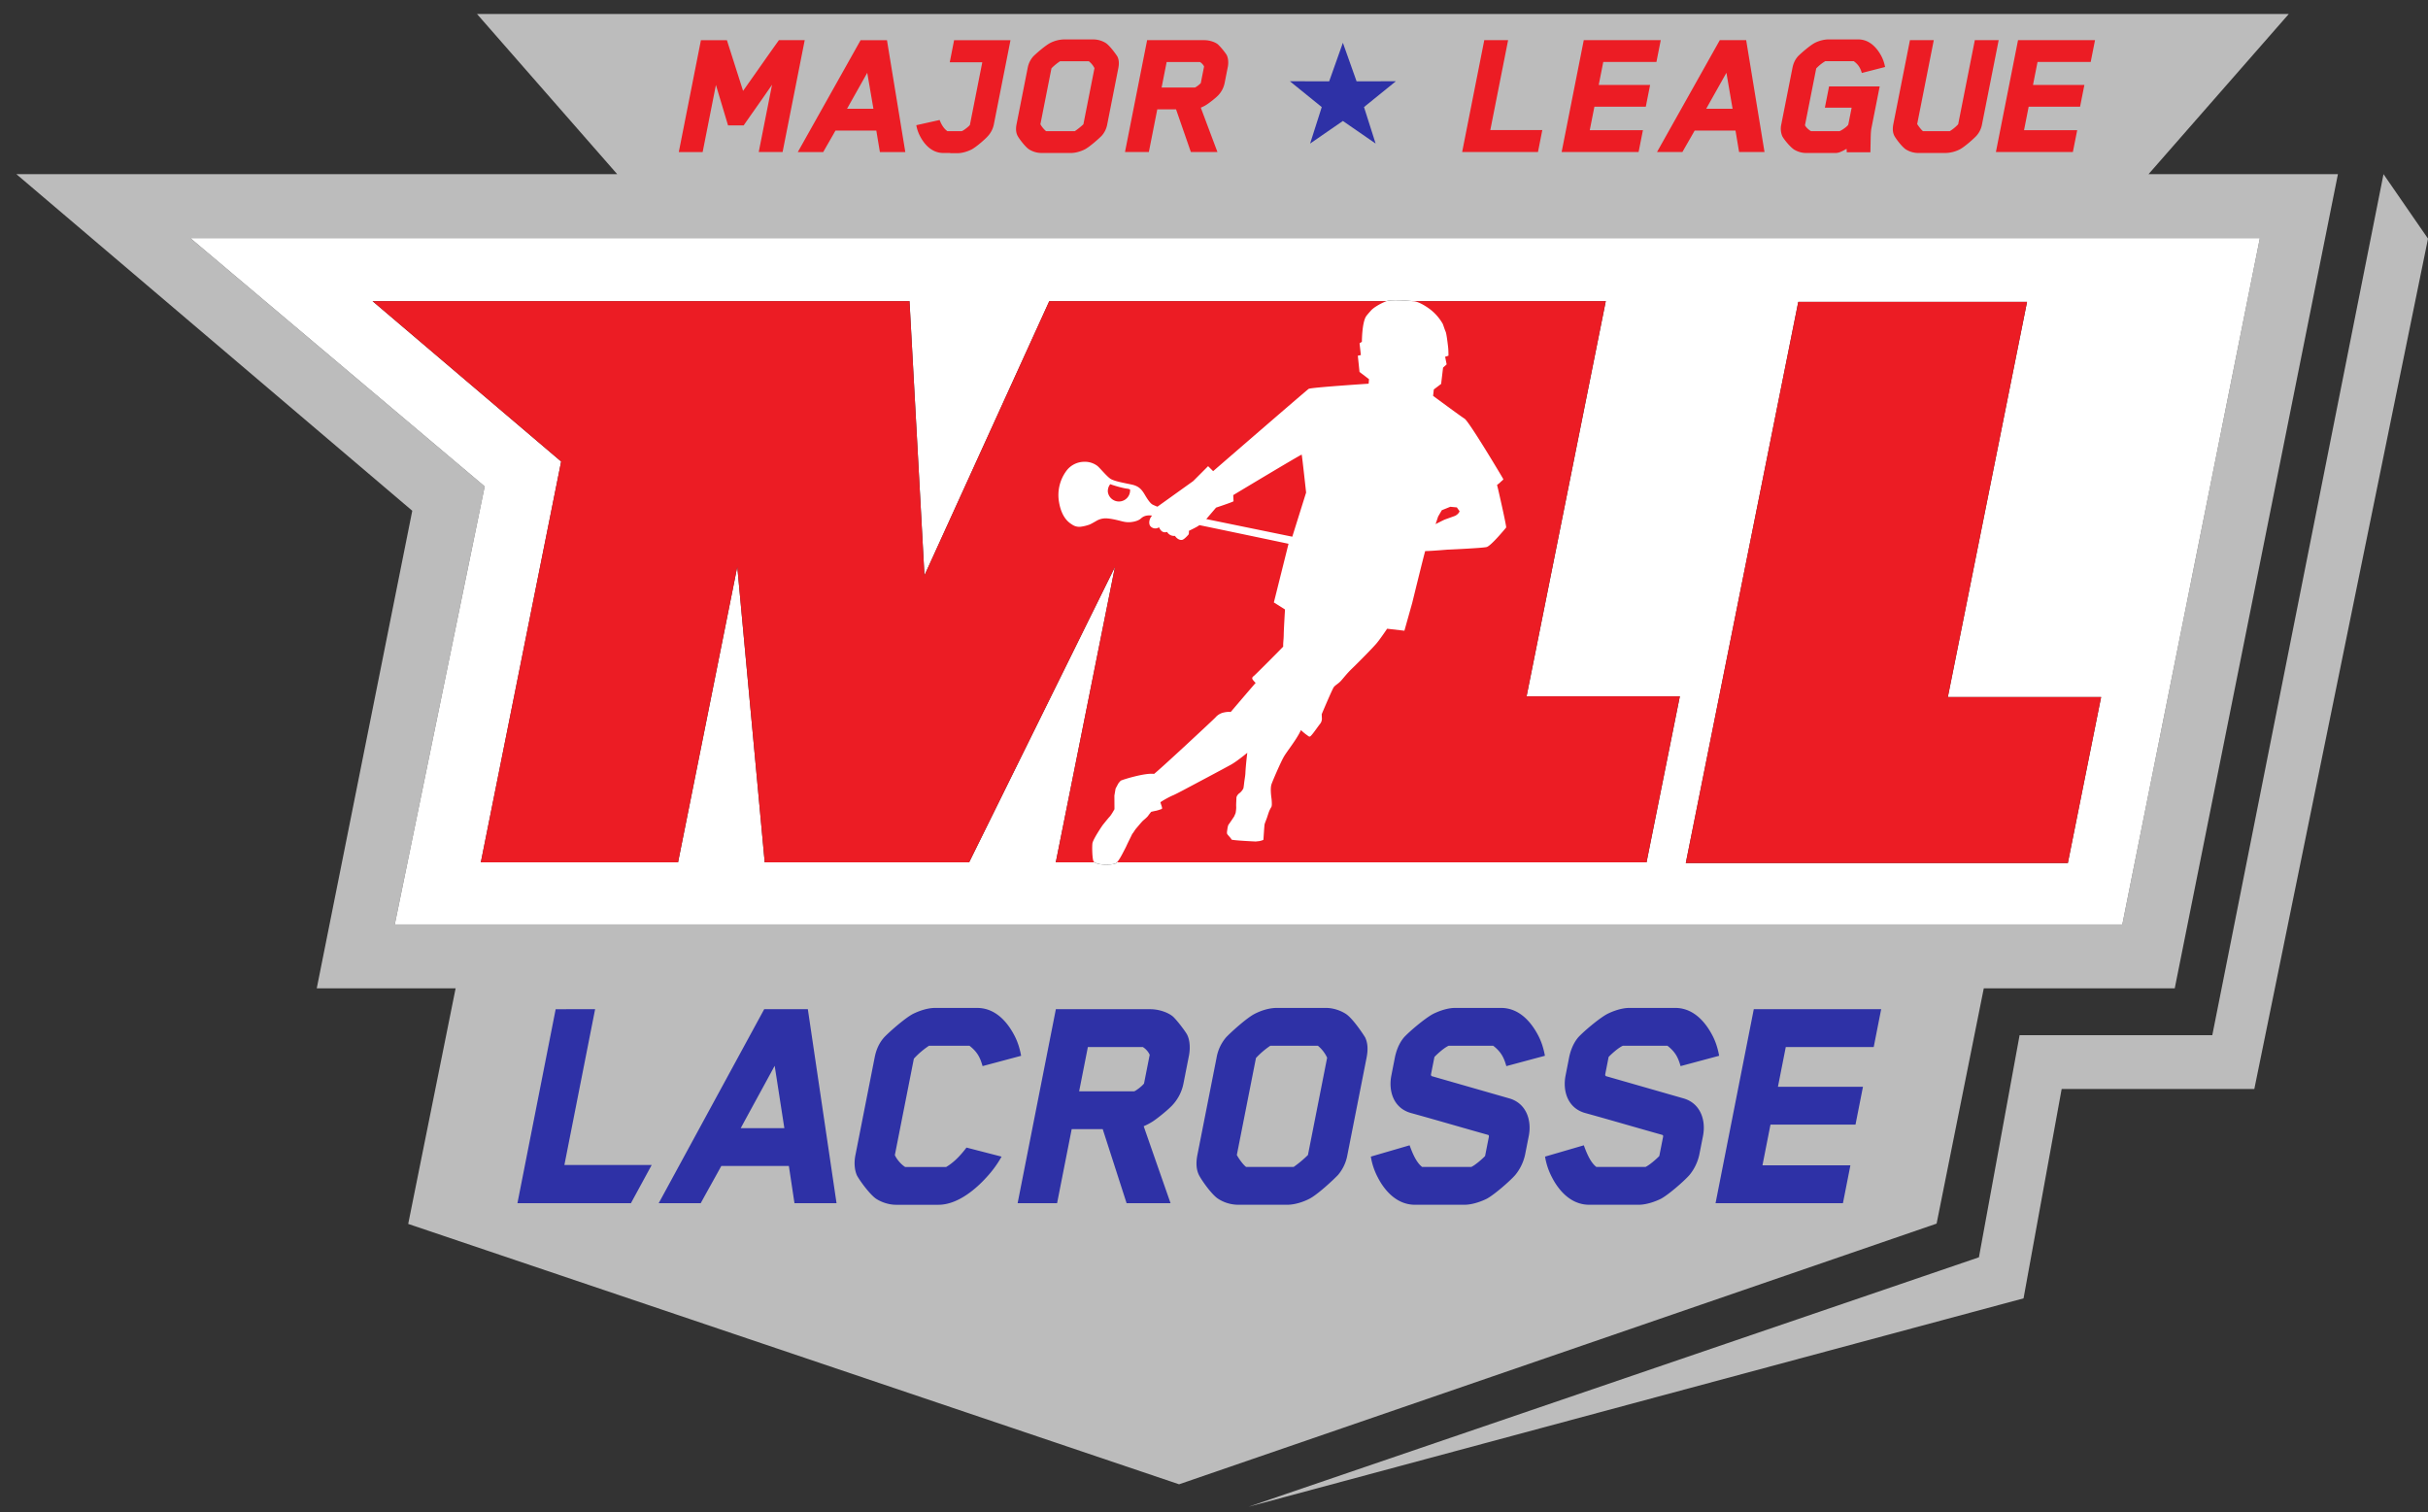 <svg id="Layer_1" xmlns="http://www.w3.org/2000/svg" viewBox="0 0 114 71"><rect x="0" y="0" width="114" height="71" fill="#333333" stroke="none"/><style>.st0{fill:#bcbcbc}.st1{fill:#fff}.st2{fill:#2e31a6}.st3{fill:#ec1c24}</style><path id="Shield_2_" class="st0" d="M100.878 8.178l6.586-7.522H22.396l6.583 7.522H.769l18.588 15.806-4.485 22.426h6.52l-2.226 11.062L55.36 69.698l35.568-12.241 2.215-11.048h8.966l7.662-38.231h-8.893zm-1.23 35.228H18.536l4.221-20.567L8.938 11.181h97.168l-6.458 32.225z"/><path class="st1" d="M8.938 11.181L22.757 22.84l-4.221 20.567h81.112l6.458-32.225H8.938zm68.37 29.313H52.445a.23.23 0 0 1-.057.048c-.135.074-.77.104-.994-.048h-1.823l2.781-13.88-6.85 13.88h-9.597l-1.288-13.88-2.781 13.88h-9.26l3.772-18.822-8.854-7.53h25.21l.702 12.877 5.861-12.877h15.829c.236-.088 1.097-.013 1.24 0h9.059l-3.719 18.557h7.197l-1.565 7.795zm19.782.033H79.152l5.281-26.351h10.741l-3.719 18.556h7.197l-1.562 7.795z"/><path id="Stroke_2_" class="st0" d="M111.911 8.178l-8.039 40.433h-9.048l-1.909 10.428-34.298 11.715 36.393-9.787 1.789-9.83h9.046L114 11.206z"/><g id="Lacrosse_2_"><path class="st2" d="M37.302 56.497l-.263-1.746h-3.172c-.308.561-.658 1.184-.966 1.746h-1.973l4.953-9.108h2.049l1.347 9.108h-1.975zm-.929-6.451c-.526.971-1.069 1.958-1.595 2.93h2.049l-.454-2.93zM46.134 50.061c-.117-.41-.248-.668-.616-.956H43.62a3.802 3.802 0 0 0-.712.607l-.892 4.524c-.003.015.159.349.481.562h1.928c.361-.213.666-.531.954-.911l1.647.425c-.212.38-.456.699-.708.971-.466.516-1.332 1.29-2.258 1.29h-1.988c-.364 0-.717-.137-.945-.288-.28-.197-.737-.805-.893-1.093-.125-.288-.132-.638-.072-.941l.906-4.599c.066-.334.189-.653.444-.941.23-.243.948-.88 1.339-1.093.27-.137.679-.288 1.043-.288h1.988c.926 0 1.472.774 1.737 1.275.177.334.266.653.325.972l-1.81.484zM55.086 51.852c-.178.212-.739.668-.981.82a2.833 2.833 0 0 1-.406.212c.474 1.366 1.261 3.613 1.261 3.613h-2.064l-1.121-3.476h-1.457l-.685 3.476H47.78l1.795-9.108h4.432c.38 0 .823.137 1.07.349.18.167.542.638.655.835.144.273.157.668.091 1.002l-.254 1.29a2.081 2.081 0 0 1-.483.987zm-1.105-2.323a.861.861 0 0 0-.323-.364h-2.58l-.41 2.08h2.58c.046 0 .345-.212.466-.364l.267-1.352zM62.82 55.176c-.248.258-.954.911-1.326 1.108-.288.152-.695.288-1.059.288h-2.307a1.75 1.75 0 0 1-.945-.288c-.295-.197-.758-.85-.89-1.108-.141-.288-.135-.622-.073-.941l.901-4.569a1.99 1.99 0 0 1 .447-.956c.23-.243.951-.895 1.323-1.093.288-.152.679-.288 1.059-.288h2.307c.364 0 .717.136.945.288.295.197.743.85.893 1.093.14.288.135.622.069.956l-.901 4.569a1.97 1.97 0 0 1-.443.941zm-.508-5.51a1.604 1.604 0 0 0-.436-.562h-2.231a3.912 3.912 0 0 0-.675.577l-.898 4.554c.122.228.329.486.436.562h2.231a5.13 5.13 0 0 0 .672-.562l.901-4.569zM67.349 49.635l-.159.805c-.012.061.028.091.028.091l3.649 1.047c.79.228 1.059 1.017.913 1.761l-.177.896a2.262 2.262 0 0 1-.459.941c-.254.288-.969.911-1.326 1.108-.27.137-.694.288-1.059.288h-2.322c-.926 0-1.487-.774-1.749-1.29a3.123 3.123 0 0 1-.324-.971l1.82-.531c.138.379.312.804.589 1.017h2.307c.252-.122.645-.501.648-.516l.177-.896c.015-.076-.028-.091-.028-.091-1.194-.334-2.428-.698-3.637-1.032-.805-.228-1.059-1.017-.913-1.761l.164-.835c.054-.273.174-.653.431-.956.233-.258.963-.88 1.354-1.093.27-.137.679-.288 1.044-.288h2.155c.926 0 1.472.774 1.737 1.275.177.334.266.653.325.972l-1.811.486c-.116-.41-.248-.668-.616-.956h-2.095c-.266.12-.663.515-.666.529zM75.528 49.635l-.158.805c-.012.061.028.091.028.091l3.649 1.047c.79.228 1.059 1.017.913 1.761l-.177.896a2.262 2.262 0 0 1-.459.941c-.254.288-.969.911-1.326 1.108-.27.137-.694.288-1.059.288h-2.322c-.926 0-1.487-.774-1.749-1.29a3.123 3.123 0 0 1-.324-.971l1.82-.531c.138.379.312.804.589 1.017h2.307c.252-.122.645-.501.648-.516l.177-.896c.015-.076-.028-.091-.028-.091-1.194-.334-2.428-.698-3.637-1.032-.805-.228-1.059-1.017-.913-1.761l.164-.835c.054-.273.174-.653.431-.956.233-.258.963-.88 1.354-1.093.27-.137.679-.288 1.044-.288h2.155c.926 0 1.472.774 1.737 1.275.177.334.266.653.325.972l-1.811.486c-.116-.41-.248-.668-.616-.956h-2.095c-.267.12-.664.515-.667.529zM80.549 56.497l1.795-9.108h5.981l-.35 1.776h-4.129l-.368 1.867h3.992l-.35 1.776h-3.992l-.377 1.913h4.129l-.35 1.776h-5.981zM30.598 54.706h-4.099l1.443-7.317H26.09l-1.795 9.108h5.329z"/></g><path class="st3" d="M68.651 7.139l1.039-5.253h1.119l-.835 4.22h2.441l-.204 1.033h-3.56zM73.322 7.139l1.039-5.253h3.615l-.203 1.024h-2.496l-.213 1.077h2.413l-.203 1.024h-2.413l-.218 1.103h2.496l-.203 1.024h-3.614zM81.654 7.139l-.168-1.007h-1.918c-.183.324-.392.683-.575 1.007H77.8l2.948-5.253h1.239l.861 5.253h-1.194zm-.595-3.721c-.313.56-.636 1.129-.949 1.69h1.239l-.29-1.69zM85.856 1.851h1.395c.56 0 .894.446 1.057.735.109.193.164.376.201.56l-1.092.28c-.073-.236-.153-.385-.377-.552H85.7a1.924 1.924 0 0 0-.425.341L84.75 5.87c-.009.044.149.219.282.289h1.34c.15-.061.399-.254.411-.315l.156-.788h-1.257l.197-.998h2.377l-.39 1.97c-.021.105-.03.289-.034.499l-.013.622h-1.11l-.006-.158c-.029.009-.102.053-.133.07-.122.061-.244.123-.382.123h-1.386c-.229 0-.434-.079-.573-.166-.17-.114-.453-.447-.547-.622a.91.91 0 0 1-.049-.543l.526-2.662c.038-.193.113-.385.265-.552.138-.14.57-.517.795-.63.174-.088.417-.158.637-.158zM92.798 6.378c-.14.149-.563.525-.787.639a1.547 1.547 0 0 1-.639.166H90.06c-.229 0-.434-.079-.573-.166-.179-.114-.463-.49-.543-.639-.086-.166-.085-.359-.049-.543l.781-3.949h1.119l-.779 3.94c.084.131.209.289.274.333h1.257a1.9 1.9 0 0 0 .394-.324l.781-3.949h1.12l-.781 3.949a1.104 1.104 0 0 1-.263.543zM93.712 7.139l1.039-5.253h3.615l-.203 1.024h-2.496l-.213 1.077h2.413l-.203 1.024h-2.413l-.218 1.103h2.496l-.203 1.024h-3.614z"/><path id="Star_2_" class="st2" d="M63.051 2.008l.643 1.81 1.845-.002-1.496 1.212.545 1.713-1.537-1.061-1.538 1.061.546-1.713-1.496-1.212 1.845.002z"/><g id="Major_2_"><path class="st3" d="M44.797 1.887l-.204 1.038h1.527l-.58 2.936c-.009.044-.325.298-.398.298h-.661c-.169-.123-.279-.306-.364-.525l-1.095.245c.039.219.113.403.201.56.161.298.504.744 1.064.744h.33l-.002.009h.349c.22 0 .456-.079.639-.166.224-.114.646-.482.776-.63a1.15 1.15 0 0 0 .282-.543l.784-3.966h-2.648zM36.571 1.887c-.558.779-1.123 1.593-1.682 2.381l-.759-2.381h-1.22L31.871 7.14h1.12l.623-3.152.569 1.9h.734c.437-.63.894-1.269 1.332-1.909l-.625 3.16h1.12l1.039-5.253h-1.212zM40.407 1.887L37.459 7.14h1.193c.183-.324.392-.683.575-1.007h1.918l.168 1.007h1.193l-.861-5.253h-1.238zm-.637 3.221c.313-.56.636-1.129.949-1.69l.29 1.69H39.77zM51.916 2.018a1.123 1.123 0 0 0-.573-.166h-1.395a1.49 1.49 0 0 0-.638.166c-.224.114-.657.49-.795.63a1.116 1.116 0 0 0-.265.552l-.521 2.635c-.036.184-.038.376.049.543.081.149.364.525.544.639.139.088.343.166.573.166h1.395c.22 0 .465-.079.639-.166.224-.114.648-.49.796-.639a1.1 1.1 0 0 0 .263-.543l.52-2.635c.038-.193.039-.385-.047-.552-.091-.14-.366-.516-.545-.63zm-1.048 3.817c-.125.123-.32.271-.404.324h-1.349a1.222 1.222 0 0 1-.266-.324l.519-2.626c.14-.149.321-.28.405-.333h1.349a.95.95 0 0 1 .266.324l-.52 2.635zM57.588 2.569a3.148 3.148 0 0 0-.4-.482c-.15-.123-.419-.201-.648-.201h-2.68l-1.039 5.253h1.12l.396-2.005h.881l.696 2.005h1.248s-.487-1.296-.781-2.084c.08-.035.161-.07.244-.123.146-.088.482-.35.589-.473.152-.166.245-.359.287-.569l.147-.744c.038-.191.028-.419-.06-.577zM56.38 3.9c-.072.088-.253.21-.28.21h-1.56l.237-1.199h1.56c.083.044.165.14.197.21l-.154.779z"/></g><g><path class="st3" d="M98.652 32.732l-1.562 7.795H79.152l5.281-26.351h10.741l-3.718 18.556zM78.871 32.698l-1.563 7.796H49.571l2.781-13.88-6.85 13.88h-9.597l-1.288-13.88-2.782 13.88h-9.26l3.772-18.822-8.855-7.531h25.21l.702 12.877 5.861-12.877h26.129l-3.719 18.557z"/><path id="Player" class="st1" d="M70.332 22.943l-.042-.171s.126-.094.159-.131c.033-.039.142-.112.135-.142-.009-.029-1.604-2.703-1.818-2.838-.213-.135-1.479-1.073-1.479-1.073l.034-.301.15-.113.193-.146.091-.766.168-.152-.071-.358.157-.05s0-.246-.015-.383-.075-.649-.117-.742c-.043-.094-.112-.311-.133-.363a2.279 2.279 0 0 0-.682-.751c-.485-.337-.706-.318-.706-.318l-.02-.002c-.143-.013-1.004-.088-1.24 0-.257.096-.586.286-.715.427-.128.141-.22.253-.238.281-.199.307-.199 1.196-.199 1.196l-.11.074.062.552-.143.03.079.762.446.341-.017.211s-2.713.177-2.816.243c-.103.067-4.485 3.864-4.485 3.864l-.237-.234-.698.699-1.681 1.204s-.147-.056-.235-.103c-.087-.048-.207-.202-.349-.445-.143-.242-.269-.413-.622-.491-.354-.077-.84-.157-1.016-.283-.177-.126-.498-.518-.6-.595a.972.972 0 0 0-.625-.191 1.05 1.05 0 0 0-.813.405 1.916 1.916 0 0 0-.357 1.507c.13.742.487.957.606 1.032a.59.59 0 0 0 .421.103 1.98 1.98 0 0 0 .384-.093c.074-.025.221-.112.319-.167a.857.857 0 0 1 .423-.131c.203-.008.515.067.667.104.153.037.316.094.542.072.227-.022.38-.088.46-.154.08-.066.201-.196.544-.152-.117.128-.16.305-.115.434.044.129.263.24.439.114.085.174.182.276.382.22a.374.374 0 0 0 .367.184c.107.16.267.222.366.179.099-.043.243-.209.271-.241.028-.031.018-.174.018-.174s.447-.212.491-.269c1.157.238 4.187.876 4.187.876l-.688 2.755.523.33s-.057.938-.06 1.182c-.002.244-.032.365-.025.562-.16.169-1.313 1.33-1.382 1.381-.069.051-.068.078-.072.11-.004.033.054.109.16.213-.452.519-1.171 1.367-1.171 1.367s-.119-.025-.321.022a.71.71 0 0 0-.393.231c-.08.092-2.685 2.516-2.886 2.654-.413-.064-1.518.281-1.561.318-.044.036-.116.132-.116.132l-.128.24-.056.327.004.638s-.14.261-.226.352c-.086.092-.335.406-.335.406s-.408.594-.469.823c-.029.107-.019.803.058.884a.148.148 0 0 0 .039.031c.224.153.859.123.994.048a.284.284 0 0 0 .057-.048c.107-.114.237-.366.276-.44.046-.089.145-.274.174-.342.028-.068.225-.464.225-.464s.033-.081.07-.123c.037-.042.095-.152.163-.229.067-.076.255-.308.329-.372.075-.064.181-.151.229-.22.047-.069.139-.181.139-.181s.149-.037.214-.048c.065-.011.213-.06.278-.085.064-.024-.042-.221-.056-.319.113-.081.424-.254.578-.318.154-.062.732-.374.732-.374s1.711-.907 2.009-1.075c.28-.157.758-.553.758-.553s-.075.611-.089.962c-.004.109-.045.339-.055.427-.01.089-.027.238-.04.283a.655.655 0 0 1-.185.225c-.065.041-.141.15-.141.214.001.064-.018.305-.011.417.008.112-.027.302-.027.302l-.069.16s-.217.327-.258.378c-.04.051-.058.205-.066.261-.009.057-.026.15.005.196.031.046.186.203.193.246.008.044 1.137.095 1.137.095l.172-.019s.191-.039.193-.071c.001-.032.041-.667.054-.72.012-.053.095-.254.117-.324.024-.07.085-.27.117-.333.031-.062.059-.119.074-.137.015-.017.028-.067.031-.127a2.252 2.252 0 0 0-.016-.295c-.01-.079-.069-.475.005-.676.073-.201.401-.96.558-1.248.156-.286.607-.814.819-1.281.18.164.251.211.288.236.038.026.102.098.156.054.053-.044.141-.158.188-.222.047-.062.237-.328.278-.375a.399.399 0 0 0 .076-.234c-.005-.072-.009-.208-.009-.208s.499-1.187.572-1.276c.072-.089.199-.152.311-.268.112-.116.277-.343.524-.582.248-.239.994-.987 1.182-1.216.188-.229.482-.67.482-.67l.811.094.366-1.303s.565-2.308.61-2.437c.288-.002 1.011-.065 1.011-.065s1.657-.073 1.87-.124c.212-.051.892-.884.92-.916.029-.027-.367-1.764-.385-1.829zm-9.656 2.259l-4.039-.828.46-.538s.821-.272.821-.301c-.005-.072-.015-.286-.015-.286s3.2-1.926 3.215-1.9c.015.026.207 1.78.207 1.78l-.649 2.073zm7.809-1.113c-.025.029-.082.102-.197.145-.114.042-.384.137-.452.163-.067.026-.432.214-.432.214l.119-.355.173-.298.398-.161.31.029s.093.139.114.157c.024.019-.007.077-.033.106z"/><path id="Ball" class="st3" d="M53.061 23.023a.525.525 0 0 1-1.045.073.521.521 0 0 1 .112-.36c.29.104.661.198.801.211a.32.32 0 0 1 .127.039.15.15 0 0 1 .005.037z"/></g></svg>